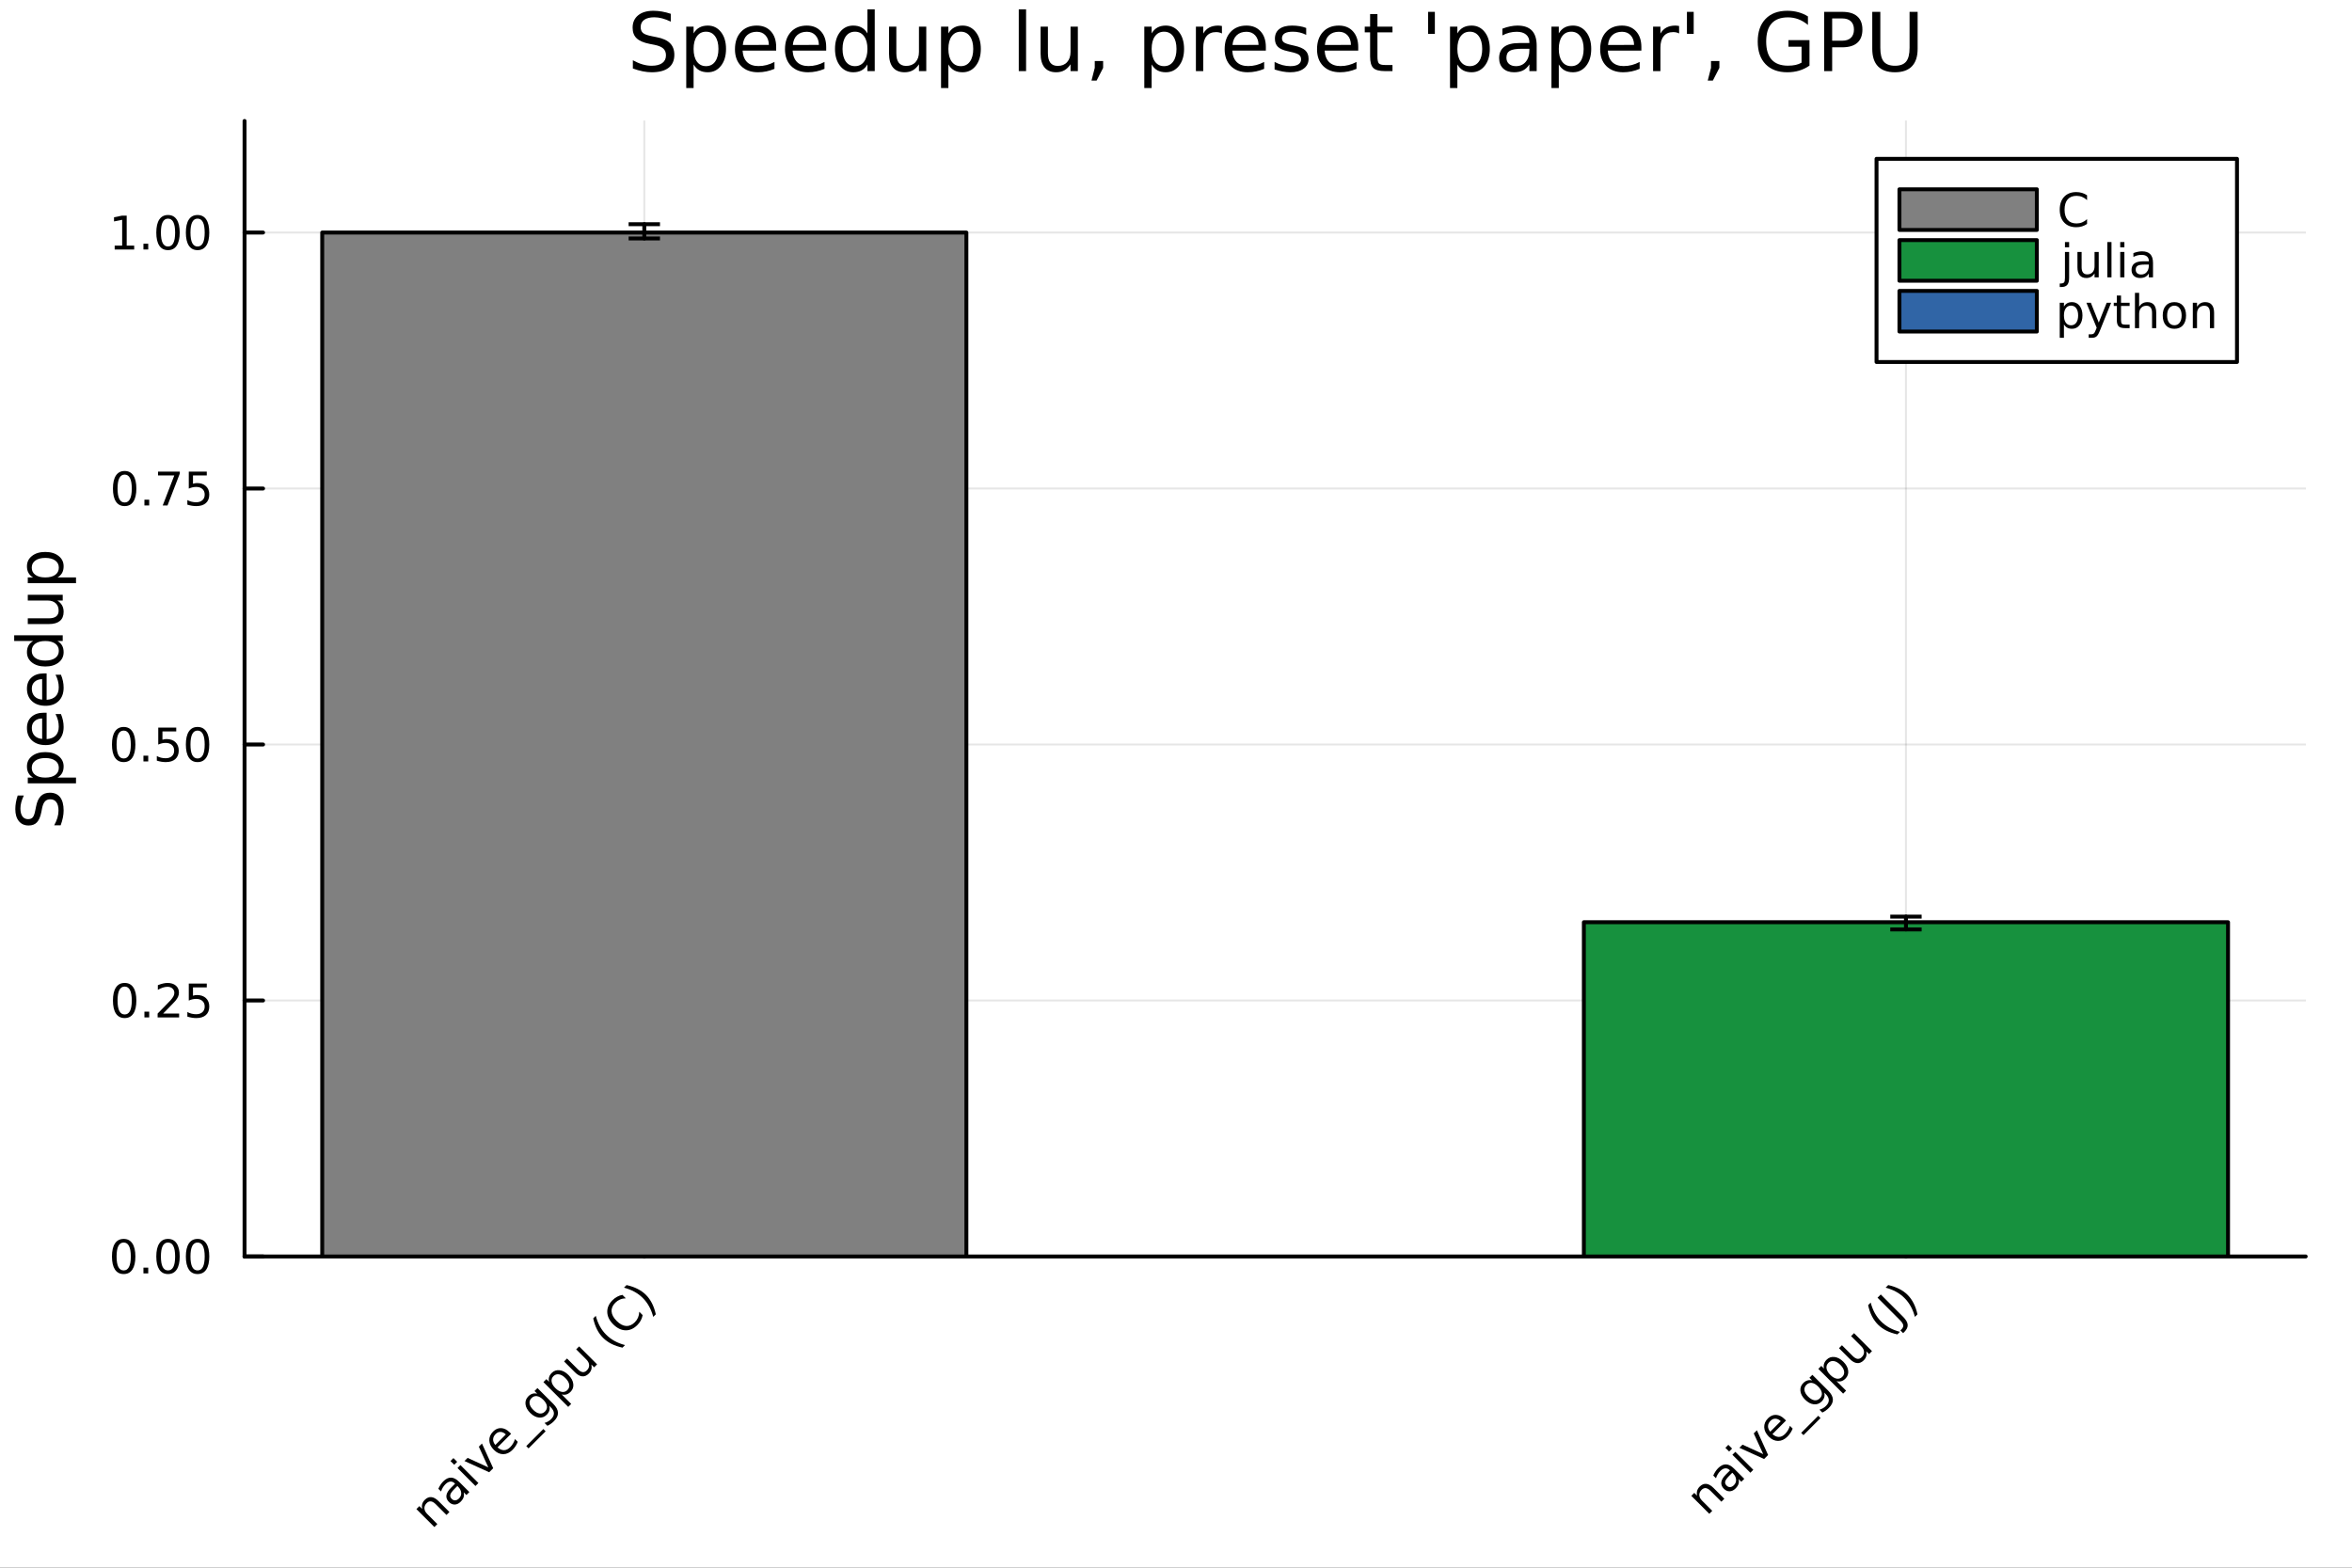 <?xml version="1.0" encoding="utf-8"?>
<svg xmlns="http://www.w3.org/2000/svg" xmlns:xlink="http://www.w3.org/1999/xlink" width="600" height="400" viewBox="0 0 2400 1600">
<rect x="0" y="0" width="2400" height="1600" fill="#333333" stroke="none"/>
<defs>
  <clipPath id="clip020">
    <rect x="0" y="0" width="2400" height="1600"/>
  </clipPath>
</defs>
<path clip-path="url(#clip020)" d="M0 1600 L2400 1600 L2400 0 L0 0  Z" fill="#ffffff" fill-rule="evenodd" fill-opacity="1"/>
<defs>
  <clipPath id="clip021">
    <rect x="480" y="0" width="1681" height="1600"/>
  </clipPath>
</defs>
<path clip-path="url(#clip020)" d="M249.542 1282.36 L2352.76 1282.36 L2352.76 123.472 L249.542 123.472  Z" fill="#ffffff" fill-rule="evenodd" fill-opacity="1"/>
<defs>
  <clipPath id="clip022">
    <rect x="249" y="123" width="2104" height="1160"/>
  </clipPath>
</defs>
<polyline clip-path="url(#clip022)" style="stroke:#000000; stroke-linecap:round; stroke-linejoin:round; stroke-width:2; stroke-opacity:0.1; fill:none" points="657.446,1282.36 657.446,123.472 "/>
<polyline clip-path="url(#clip022)" style="stroke:#000000; stroke-linecap:round; stroke-linejoin:round; stroke-width:2; stroke-opacity:0.1; fill:none" points="1944.85,1282.36 1944.85,123.472 "/>
<polyline clip-path="url(#clip020)" style="stroke:#000000; stroke-linecap:round; stroke-linejoin:round; stroke-width:4; stroke-opacity:1; fill:none" points="249.542,1282.36 2352.76,1282.36 "/>
<polyline clip-path="url(#clip020)" style="stroke:#000000; stroke-linecap:round; stroke-linejoin:round; stroke-width:4; stroke-opacity:1; fill:none" points="657.446,1282.36 657.446,1263.46 "/>
<polyline clip-path="url(#clip020)" style="stroke:#000000; stroke-linecap:round; stroke-linejoin:round; stroke-width:4; stroke-opacity:1; fill:none" points="1944.85,1282.36 1944.85,1263.46 "/>
<path clip-path="url(#clip020)" d="M447.533 1532.1 L458.598 1543.17 L455.586 1546.18 L444.619 1535.21 Q442.017 1532.61 439.709 1532.33 Q437.401 1532.06 435.371 1534.09 Q432.933 1536.52 433.08 1539.49 Q433.227 1542.45 435.912 1545.13 L446.273 1555.49 L443.245 1558.52 L424.912 1540.19 L427.94 1537.16 L430.788 1540.01 Q430.215 1537.28 430.854 1535 Q431.509 1532.71 433.424 1530.8 Q436.583 1527.64 440.167 1527.98 Q443.736 1528.31 447.533 1532.1 Z" fill="#000000" fill-rule="nonzero" fill-opacity="1" /><path clip-path="url(#clip020)" d="M463.721 1519.62 Q460.071 1523.27 459.498 1525.51 Q458.925 1527.75 460.938 1529.76 Q462.543 1531.37 464.539 1531.27 Q466.536 1531.14 468.353 1529.32 Q470.858 1526.82 470.596 1523.54 Q470.334 1520.24 467.387 1517.29 L466.716 1516.62 L463.721 1519.62 M468.484 1512.36 L478.943 1522.82 L475.932 1525.84 L473.149 1523.05 Q473.787 1525.75 473.051 1528.09 Q472.298 1530.42 470.072 1532.64 Q467.257 1535.46 464.016 1535.56 Q460.775 1535.62 458.123 1532.97 Q455.03 1529.88 455.521 1526.24 Q456.028 1522.59 460.136 1518.49 L464.359 1514.26 L464.065 1513.97 Q461.986 1511.89 459.482 1512.14 Q456.977 1512.35 454.506 1514.82 Q452.934 1516.39 451.821 1518.26 Q450.708 1520.12 450.086 1522.25 L447.304 1519.47 Q448.319 1517.18 449.563 1515.31 Q450.79 1513.43 452.263 1511.96 Q456.241 1507.98 460.267 1508.08 Q464.294 1508.17 468.484 1512.36 Z" fill="#000000" fill-rule="nonzero" fill-opacity="1" /><path clip-path="url(#clip020)" d="M466.815 1498.29 L469.826 1495.28 L488.159 1513.61 L485.147 1516.62 L466.815 1498.29 M459.678 1491.15 L462.69 1488.14 L466.504 1491.95 L463.492 1494.97 L459.678 1491.15 Z" fill="#000000" fill-rule="nonzero" fill-opacity="1" /><path clip-path="url(#clip020)" d="M473.967 1491.14 L477.159 1487.94 L498.274 1497.6 L488.617 1476.49 L491.809 1473.29 L503.266 1498.5 L499.174 1502.59 L473.967 1491.14 Z" fill="#000000" fill-rule="nonzero" fill-opacity="1" /><path clip-path="url(#clip020)" d="M520.06 1461.87 L521.533 1463.34 L507.686 1477.19 Q510.992 1480.1 514.299 1480.07 Q517.605 1480 520.6 1477.01 Q522.335 1475.27 523.53 1473.23 Q524.741 1471.17 525.494 1468.71 L528.342 1471.56 Q527.409 1473.87 526.067 1475.93 Q524.725 1477.99 522.974 1479.74 Q518.587 1484.13 513.464 1484.15 Q508.357 1484.15 504.003 1479.79 Q499.502 1475.29 499.289 1470.23 Q499.076 1465.14 503.201 1461.02 Q506.9 1457.32 511.434 1457.56 Q515.968 1457.78 520.06 1461.87 M516.164 1464 Q513.66 1461.56 510.828 1461.44 Q508.013 1461.31 505.787 1463.54 Q503.266 1466.06 503.168 1469.01 Q503.086 1471.94 505.443 1474.75 L516.164 1464 Z" fill="#000000" fill-rule="nonzero" fill-opacity="1" /><path clip-path="url(#clip020)" d="M554.417 1458.48 L556.757 1460.82 L539.342 1478.24 L537.001 1475.9 L554.417 1458.48 Z" fill="#000000" fill-rule="nonzero" fill-opacity="1" /><path clip-path="url(#clip020)" d="M554.368 1428.64 Q551.094 1425.37 547.935 1424.93 Q544.792 1424.47 542.353 1426.91 Q539.931 1429.33 540.373 1432.49 Q540.831 1435.63 544.105 1438.9 Q547.362 1442.16 550.505 1442.62 Q553.664 1443.06 556.086 1440.64 Q558.525 1438.2 558.067 1435.06 Q557.625 1431.9 554.368 1428.64 M564.483 1432.73 Q569.164 1437.41 569.361 1441.77 Q569.574 1446.14 565.285 1450.43 Q563.698 1452.02 562.044 1453.18 Q560.408 1454.36 558.591 1455.19 L555.661 1452.26 Q557.707 1451.66 559.344 1450.71 Q560.98 1449.76 562.323 1448.41 Q565.285 1445.45 565.203 1442.42 Q565.138 1439.41 562.012 1436.29 L560.522 1434.8 Q561.21 1437.35 560.555 1439.61 Q559.9 1441.87 557.87 1443.9 Q554.499 1447.27 549.866 1446.76 Q545.234 1446.25 540.995 1442.01 Q536.739 1437.76 536.232 1433.13 Q535.724 1428.49 539.096 1425.12 Q541.126 1423.09 543.385 1422.44 Q545.643 1421.78 548.197 1422.47 L545.414 1419.69 L548.426 1416.68 L564.483 1432.73 Z" fill="#000000" fill-rule="nonzero" fill-opacity="1" /><path clip-path="url(#clip020)" d="M573.126 1423.14 L582.848 1432.86 L579.82 1435.89 L554.515 1410.59 L557.543 1407.56 L560.326 1410.34 Q559.638 1407.76 560.293 1405.53 Q560.948 1403.27 562.961 1401.26 Q566.3 1397.92 571.03 1398.49 Q575.777 1399.05 580.098 1403.37 Q584.42 1407.69 584.976 1412.44 Q585.549 1417.17 582.21 1420.51 Q580.197 1422.52 577.954 1423.19 Q575.712 1423.83 573.126 1423.14 M576.972 1406.5 Q573.649 1403.17 570.392 1402.67 Q567.135 1402.13 564.745 1404.51 Q562.355 1406.9 562.879 1410.18 Q563.403 1413.42 566.726 1416.74 Q570.048 1420.06 573.306 1420.6 Q576.563 1421.11 578.953 1418.72 Q581.342 1416.33 580.819 1413.09 Q580.295 1409.82 576.972 1406.5 Z" fill="#000000" fill-rule="nonzero" fill-opacity="1" /><path clip-path="url(#clip020)" d="M586.695 1400.6 L575.597 1389.51 L578.609 1386.49 L589.592 1397.48 Q592.194 1400.08 594.519 1400.37 Q596.827 1400.65 598.856 1398.62 Q601.295 1396.18 601.148 1393.22 Q601.017 1390.24 598.332 1387.56 L587.939 1377.16 L590.95 1374.15 L609.283 1392.48 L606.271 1395.5 L603.456 1392.68 Q604.029 1395.45 603.39 1397.72 Q602.752 1399.96 600.837 1401.88 Q597.678 1405.04 594.077 1404.71 Q590.476 1404.38 586.695 1400.6 M582.734 1381.49 L582.734 1381.49 Z" fill="#000000" fill-rule="nonzero" fill-opacity="1" /><path clip-path="url(#clip020)" d="M607.941 1342.95 Q609.512 1348.91 612.131 1353.66 Q614.75 1358.41 618.531 1362.19 Q622.312 1365.97 627.091 1368.62 Q631.871 1371.24 637.796 1372.81 L635.177 1375.43 Q628.875 1374.04 623.932 1371.55 Q619.005 1369.05 615.339 1365.38 Q611.689 1361.73 609.201 1356.82 Q606.713 1351.91 605.322 1345.57 L607.941 1342.95 Z" fill="#000000" fill-rule="nonzero" fill-opacity="1" /><path clip-path="url(#clip020)" d="M635.095 1321.56 L638.582 1325.05 Q635.357 1325.16 632.689 1326.29 Q630.038 1327.4 627.91 1329.53 Q623.719 1333.72 624.063 1338.52 Q624.391 1343.3 629.236 1348.14 Q634.064 1352.97 638.86 1353.32 Q643.639 1353.64 647.83 1349.45 Q649.958 1347.32 651.071 1344.67 Q652.2 1342.01 652.315 1338.78 L655.768 1342.23 Q655.212 1345.15 653.853 1347.68 Q652.511 1350.21 650.35 1352.37 Q644.802 1357.91 638.222 1357.72 Q631.625 1357.51 625.749 1351.63 Q619.857 1345.74 619.66 1339.16 Q619.447 1332.56 624.996 1327.01 Q627.189 1324.82 629.71 1323.48 Q632.231 1322.1 635.095 1321.56 Z" fill="#000000" fill-rule="nonzero" fill-opacity="1" /><path clip-path="url(#clip020)" d="M636.716 1314.18 L639.335 1311.56 Q645.653 1312.97 650.563 1315.46 Q655.49 1317.93 659.14 1321.58 Q662.807 1325.24 665.294 1330.19 Q667.799 1335.11 669.19 1341.42 L666.571 1344.03 Q665 1338.11 662.365 1333.35 Q659.729 1328.55 655.948 1324.77 Q652.167 1320.99 647.404 1318.39 Q642.657 1315.77 636.716 1314.18 Z" fill="#000000" fill-rule="nonzero" fill-opacity="1" /><path clip-path="url(#clip020)" d="M1748.46 1518.58 L1759.52 1529.65 L1756.51 1532.66 L1745.55 1521.69 Q1742.94 1519.09 1740.64 1518.81 Q1738.33 1518.54 1736.3 1520.56 Q1733.86 1523 1734.01 1525.97 Q1734.15 1528.93 1736.84 1531.61 L1747.2 1541.97 L1744.17 1545 L1725.84 1526.67 L1728.87 1523.64 L1731.71 1526.49 Q1731.14 1523.76 1731.78 1521.48 Q1732.43 1519.19 1734.35 1517.27 Q1737.51 1514.12 1741.09 1514.46 Q1744.66 1514.79 1748.46 1518.58 Z" fill="#000000" fill-rule="nonzero" fill-opacity="1" /><path clip-path="url(#clip020)" d="M1764.65 1506.1 Q1761 1509.75 1760.42 1511.99 Q1759.85 1514.23 1761.86 1516.24 Q1763.47 1517.85 1765.47 1517.75 Q1767.46 1517.62 1769.28 1515.8 Q1771.78 1513.3 1771.52 1510.02 Q1771.26 1506.72 1768.31 1503.77 L1767.64 1503.1 L1764.65 1506.1 M1769.41 1498.84 L1779.87 1509.3 L1776.86 1512.32 L1774.08 1509.53 Q1774.71 1512.23 1773.98 1514.57 Q1773.22 1516.9 1771 1519.12 Q1768.18 1521.94 1764.94 1522.04 Q1761.7 1522.1 1759.05 1519.45 Q1755.96 1516.36 1756.45 1512.72 Q1756.95 1509.07 1761.06 1504.97 L1765.29 1500.74 L1764.99 1500.45 Q1762.91 1498.37 1760.41 1498.62 Q1757.9 1498.83 1755.43 1501.3 Q1753.86 1502.87 1752.75 1504.74 Q1751.63 1506.6 1751.01 1508.73 L1748.23 1505.95 Q1749.24 1503.66 1750.49 1501.79 Q1751.72 1499.91 1753.19 1498.44 Q1757.17 1494.46 1761.19 1494.56 Q1765.22 1494.65 1769.41 1498.84 Z" fill="#000000" fill-rule="nonzero" fill-opacity="1" /><path clip-path="url(#clip020)" d="M1767.74 1484.77 L1770.75 1481.76 L1789.08 1500.09 L1786.07 1503.1 L1767.74 1484.77 M1760.6 1477.63 L1763.62 1474.62 L1767.43 1478.43 L1764.42 1481.45 L1760.6 1477.63 Z" fill="#000000" fill-rule="nonzero" fill-opacity="1" /><path clip-path="url(#clip020)" d="M1774.89 1477.62 L1778.09 1474.42 L1799.2 1484.08 L1789.54 1462.97 L1792.73 1459.77 L1804.19 1484.98 L1800.1 1489.07 L1774.89 1477.62 Z" fill="#000000" fill-rule="nonzero" fill-opacity="1" /><path clip-path="url(#clip020)" d="M1820.99 1448.35 L1822.46 1449.82 L1808.61 1463.67 Q1811.92 1466.58 1815.22 1466.55 Q1818.53 1466.48 1821.53 1463.49 Q1823.26 1461.75 1824.46 1459.71 Q1825.67 1457.65 1826.42 1455.19 L1829.27 1458.04 Q1828.34 1460.35 1826.99 1462.41 Q1825.65 1464.47 1823.9 1466.22 Q1819.51 1470.61 1814.39 1470.63 Q1809.28 1470.63 1804.93 1466.27 Q1800.43 1461.77 1800.22 1456.71 Q1800 1451.62 1804.13 1447.5 Q1807.83 1443.8 1812.36 1444.04 Q1816.89 1444.26 1820.99 1448.35 M1817.09 1450.48 Q1814.59 1448.04 1811.75 1447.92 Q1808.94 1447.79 1806.71 1450.02 Q1804.19 1452.54 1804.09 1455.49 Q1804.01 1458.42 1806.37 1461.23 L1817.09 1450.48 Z" fill="#000000" fill-rule="nonzero" fill-opacity="1" /><path clip-path="url(#clip020)" d="M1855.34 1444.96 L1857.68 1447.3 L1840.27 1464.72 L1837.93 1462.38 L1855.34 1444.96 Z" fill="#000000" fill-rule="nonzero" fill-opacity="1" /><path clip-path="url(#clip020)" d="M1855.29 1415.12 Q1852.02 1411.85 1848.86 1411.41 Q1845.72 1410.95 1843.28 1413.39 Q1840.86 1415.81 1841.3 1418.97 Q1841.76 1422.11 1845.03 1425.38 Q1848.29 1428.64 1851.43 1429.1 Q1854.59 1429.54 1857.01 1427.12 Q1859.45 1424.68 1858.99 1421.54 Q1858.55 1418.38 1855.29 1415.12 M1865.41 1419.21 Q1870.09 1423.89 1870.29 1428.25 Q1870.5 1432.62 1866.21 1436.91 Q1864.62 1438.5 1862.97 1439.66 Q1861.33 1440.84 1859.52 1441.67 L1856.59 1438.74 Q1858.63 1438.14 1860.27 1437.19 Q1861.91 1436.24 1863.25 1434.89 Q1866.21 1431.93 1866.13 1428.9 Q1866.06 1425.89 1862.94 1422.77 L1861.45 1421.28 Q1862.14 1423.83 1861.48 1426.09 Q1860.83 1428.35 1858.8 1430.38 Q1855.42 1433.75 1850.79 1433.24 Q1846.16 1432.73 1841.92 1428.49 Q1837.67 1424.24 1837.16 1419.61 Q1836.65 1414.97 1840.02 1411.6 Q1842.05 1409.57 1844.31 1408.92 Q1846.57 1408.26 1849.12 1408.95 L1846.34 1406.17 L1849.35 1403.16 L1865.41 1419.21 Z" fill="#000000" fill-rule="nonzero" fill-opacity="1" /><path clip-path="url(#clip020)" d="M1874.05 1409.62 L1883.77 1419.34 L1880.75 1422.37 L1855.44 1397.07 L1858.47 1394.04 L1861.25 1396.82 Q1860.56 1394.24 1861.22 1392.01 Q1861.87 1389.75 1863.89 1387.74 Q1867.23 1384.4 1871.96 1384.97 Q1876.7 1385.53 1881.02 1389.85 Q1885.35 1394.17 1885.9 1398.92 Q1886.48 1403.65 1883.14 1406.99 Q1881.12 1409 1878.88 1409.67 Q1876.64 1410.31 1874.05 1409.62 M1877.9 1392.98 Q1874.58 1389.65 1871.32 1389.15 Q1868.06 1388.61 1865.67 1390.99 Q1863.28 1393.38 1863.81 1396.66 Q1864.33 1399.9 1867.65 1403.22 Q1870.97 1406.54 1874.23 1407.08 Q1877.49 1407.59 1879.88 1405.2 Q1882.27 1402.81 1881.74 1399.57 Q1881.22 1396.3 1877.9 1392.98 Z" fill="#000000" fill-rule="nonzero" fill-opacity="1" /><path clip-path="url(#clip020)" d="M1887.62 1387.08 L1876.52 1375.99 L1879.53 1372.97 L1890.52 1383.96 Q1893.12 1386.56 1895.44 1386.85 Q1897.75 1387.13 1899.78 1385.1 Q1902.22 1382.66 1902.07 1379.7 Q1901.94 1376.72 1899.26 1374.04 L1888.86 1363.64 L1891.88 1360.63 L1910.21 1378.96 L1907.2 1381.98 L1904.38 1379.16 Q1904.95 1381.93 1904.32 1384.2 Q1903.68 1386.44 1901.76 1388.36 Q1898.6 1391.52 1895 1391.19 Q1891.4 1390.86 1887.62 1387.08 M1883.66 1367.96 L1883.66 1367.96 Z" fill="#000000" fill-rule="nonzero" fill-opacity="1" /><path clip-path="url(#clip020)" d="M1908.87 1329.43 Q1910.44 1335.39 1913.06 1340.14 Q1915.68 1344.89 1919.46 1348.67 Q1923.24 1352.45 1928.02 1355.1 Q1932.8 1357.72 1938.72 1359.29 L1936.1 1361.91 Q1929.8 1360.52 1924.86 1358.03 Q1919.93 1355.53 1916.27 1351.86 Q1912.61 1348.21 1910.13 1343.3 Q1907.64 1338.39 1906.25 1332.05 L1908.87 1329.43 Z" fill="#000000" fill-rule="nonzero" fill-opacity="1" /><path clip-path="url(#clip020)" d="M1915.84 1324.46 L1919.15 1321.15 L1941.88 1343.89 Q1946.3 1348.31 1946.61 1351.99 Q1946.94 1355.66 1943.22 1359.37 L1941.96 1360.63 L1939.18 1357.85 L1940.21 1356.82 Q1942.4 1354.62 1942.08 1352.5 Q1941.75 1350.37 1938.57 1347.19 L1915.84 1324.46 Z" fill="#000000" fill-rule="nonzero" fill-opacity="1" /><path clip-path="url(#clip020)" d="M1924.12 1314.18 L1926.74 1311.56 Q1933.06 1312.97 1937.97 1315.46 Q1942.9 1317.93 1946.55 1321.58 Q1950.21 1325.24 1952.7 1330.19 Q1955.2 1335.11 1956.6 1341.42 L1953.98 1344.03 Q1952.41 1338.11 1949.77 1333.35 Q1947.14 1328.55 1943.35 1324.77 Q1939.57 1320.99 1934.81 1318.39 Q1930.06 1315.77 1924.12 1314.18 Z" fill="#000000" fill-rule="nonzero" fill-opacity="1" /><polyline clip-path="url(#clip022)" style="stroke:#000000; stroke-linecap:round; stroke-linejoin:round; stroke-width:2; stroke-opacity:0.1; fill:none" points="249.542,1282.36 2352.76,1282.36 "/>
<polyline clip-path="url(#clip022)" style="stroke:#000000; stroke-linecap:round; stroke-linejoin:round; stroke-width:2; stroke-opacity:0.1; fill:none" points="249.542,1021.1 2352.76,1021.1 "/>
<polyline clip-path="url(#clip022)" style="stroke:#000000; stroke-linecap:round; stroke-linejoin:round; stroke-width:2; stroke-opacity:0.1; fill:none" points="249.542,759.849 2352.76,759.849 "/>
<polyline clip-path="url(#clip022)" style="stroke:#000000; stroke-linecap:round; stroke-linejoin:round; stroke-width:2; stroke-opacity:0.1; fill:none" points="249.542,498.597 2352.76,498.597 "/>
<polyline clip-path="url(#clip022)" style="stroke:#000000; stroke-linecap:round; stroke-linejoin:round; stroke-width:2; stroke-opacity:0.1; fill:none" points="249.542,237.344 2352.76,237.344 "/>
<polyline clip-path="url(#clip020)" style="stroke:#000000; stroke-linecap:round; stroke-linejoin:round; stroke-width:4; stroke-opacity:1; fill:none" points="249.542,1282.36 249.542,123.472 "/>
<polyline clip-path="url(#clip020)" style="stroke:#000000; stroke-linecap:round; stroke-linejoin:round; stroke-width:4; stroke-opacity:1; fill:none" points="249.542,1282.36 268.44,1282.36 "/>
<polyline clip-path="url(#clip020)" style="stroke:#000000; stroke-linecap:round; stroke-linejoin:round; stroke-width:4; stroke-opacity:1; fill:none" points="249.542,1021.1 268.44,1021.1 "/>
<polyline clip-path="url(#clip020)" style="stroke:#000000; stroke-linecap:round; stroke-linejoin:round; stroke-width:4; stroke-opacity:1; fill:none" points="249.542,759.849 268.44,759.849 "/>
<polyline clip-path="url(#clip020)" style="stroke:#000000; stroke-linecap:round; stroke-linejoin:round; stroke-width:4; stroke-opacity:1; fill:none" points="249.542,498.597 268.44,498.597 "/>
<polyline clip-path="url(#clip020)" style="stroke:#000000; stroke-linecap:round; stroke-linejoin:round; stroke-width:4; stroke-opacity:1; fill:none" points="249.542,237.344 268.44,237.344 "/>
<path clip-path="url(#clip020)" d="M126.205 1268.15 Q122.593 1268.15 120.765 1271.72 Q118.959 1275.26 118.959 1282.39 Q118.959 1289.5 120.765 1293.06 Q122.593 1296.6 126.205 1296.6 Q129.839 1296.6 131.644 1293.06 Q133.473 1289.5 133.473 1282.39 Q133.473 1275.26 131.644 1271.72 Q129.839 1268.15 126.205 1268.15 M126.205 1264.45 Q132.015 1264.45 135.07 1269.06 Q138.149 1273.64 138.149 1282.39 Q138.149 1291.12 135.07 1295.72 Q132.015 1300.31 126.205 1300.31 Q120.394 1300.31 117.316 1295.72 Q114.26 1291.12 114.26 1282.39 Q114.26 1273.64 117.316 1269.06 Q120.394 1264.45 126.205 1264.45 Z" fill="#000000" fill-rule="nonzero" fill-opacity="1" /><path clip-path="url(#clip020)" d="M146.366 1293.76 L151.251 1293.76 L151.251 1299.64 L146.366 1299.64 L146.366 1293.76 Z" fill="#000000" fill-rule="nonzero" fill-opacity="1" /><path clip-path="url(#clip020)" d="M171.436 1268.15 Q167.825 1268.15 165.996 1271.72 Q164.19 1275.26 164.19 1282.39 Q164.19 1289.5 165.996 1293.06 Q167.825 1296.6 171.436 1296.6 Q175.07 1296.6 176.876 1293.06 Q178.704 1289.5 178.704 1282.39 Q178.704 1275.26 176.876 1271.72 Q175.07 1268.15 171.436 1268.15 M171.436 1264.45 Q177.246 1264.45 180.301 1269.06 Q183.38 1273.64 183.38 1282.39 Q183.38 1291.12 180.301 1295.72 Q177.246 1300.31 171.436 1300.31 Q165.626 1300.31 162.547 1295.72 Q159.491 1291.12 159.491 1282.39 Q159.491 1273.64 162.547 1269.06 Q165.626 1264.45 171.436 1264.45 Z" fill="#000000" fill-rule="nonzero" fill-opacity="1" /><path clip-path="url(#clip020)" d="M201.598 1268.15 Q197.987 1268.15 196.158 1271.72 Q194.352 1275.26 194.352 1282.39 Q194.352 1289.5 196.158 1293.06 Q197.987 1296.6 201.598 1296.6 Q205.232 1296.6 207.037 1293.06 Q208.866 1289.5 208.866 1282.39 Q208.866 1275.26 207.037 1271.72 Q205.232 1268.15 201.598 1268.15 M201.598 1264.45 Q207.408 1264.45 210.463 1269.06 Q213.542 1273.64 213.542 1282.39 Q213.542 1291.12 210.463 1295.72 Q207.408 1300.31 201.598 1300.31 Q195.787 1300.31 192.709 1295.72 Q189.653 1291.12 189.653 1282.39 Q189.653 1273.64 192.709 1269.06 Q195.787 1264.45 201.598 1264.45 Z" fill="#000000" fill-rule="nonzero" fill-opacity="1" /><path clip-path="url(#clip020)" d="M127.2 1006.9 Q123.589 1006.9 121.76 1010.47 Q119.955 1014.01 119.955 1021.14 Q119.955 1028.24 121.76 1031.81 Q123.589 1035.35 127.2 1035.35 Q130.834 1035.35 132.64 1031.81 Q134.468 1028.24 134.468 1021.14 Q134.468 1014.01 132.64 1010.47 Q130.834 1006.9 127.2 1006.9 M127.2 1003.2 Q133.01 1003.2 136.066 1007.8 Q139.144 1012.39 139.144 1021.14 Q139.144 1029.86 136.066 1034.47 Q133.01 1039.05 127.2 1039.05 Q121.39 1039.05 118.311 1034.47 Q115.256 1029.86 115.256 1021.14 Q115.256 1012.39 118.311 1007.8 Q121.39 1003.2 127.2 1003.2 Z" fill="#000000" fill-rule="nonzero" fill-opacity="1" /><path clip-path="url(#clip020)" d="M147.362 1032.5 L152.246 1032.5 L152.246 1038.38 L147.362 1038.38 L147.362 1032.5 Z" fill="#000000" fill-rule="nonzero" fill-opacity="1" /><path clip-path="url(#clip020)" d="M166.459 1034.45 L182.778 1034.45 L182.778 1038.38 L160.834 1038.38 L160.834 1034.45 Q163.496 1031.69 168.079 1027.06 Q172.686 1022.41 173.866 1021.07 Q176.112 1018.54 176.991 1016.81 Q177.894 1015.05 177.894 1013.36 Q177.894 1010.6 175.95 1008.87 Q174.028 1007.13 170.927 1007.13 Q168.727 1007.13 166.274 1007.9 Q163.843 1008.66 161.065 1010.21 L161.065 1005.49 Q163.89 1004.35 166.343 1003.78 Q168.797 1003.2 170.834 1003.2 Q176.204 1003.2 179.399 1005.88 Q182.593 1008.57 182.593 1013.06 Q182.593 1015.19 181.783 1017.11 Q180.996 1019.01 178.889 1021.6 Q178.311 1022.27 175.209 1025.49 Q172.107 1028.68 166.459 1034.45 Z" fill="#000000" fill-rule="nonzero" fill-opacity="1" /><path clip-path="url(#clip020)" d="M192.639 1003.82 L210.996 1003.82 L210.996 1007.76 L196.922 1007.76 L196.922 1016.23 Q197.94 1015.88 198.959 1015.72 Q199.977 1015.54 200.996 1015.54 Q206.783 1015.54 210.162 1018.71 Q213.542 1021.88 213.542 1027.29 Q213.542 1032.87 210.07 1035.98 Q206.598 1039.05 200.278 1039.05 Q198.102 1039.05 195.834 1038.68 Q193.588 1038.31 191.181 1037.57 L191.181 1032.87 Q193.264 1034.01 195.487 1034.56 Q197.709 1035.12 200.186 1035.12 Q204.19 1035.12 206.528 1033.01 Q208.866 1030.91 208.866 1027.29 Q208.866 1023.68 206.528 1021.58 Q204.19 1019.47 200.186 1019.47 Q198.311 1019.47 196.436 1019.89 Q194.584 1020.3 192.639 1021.18 L192.639 1003.82 Z" fill="#000000" fill-rule="nonzero" fill-opacity="1" /><path clip-path="url(#clip020)" d="M126.205 745.648 Q122.593 745.648 120.765 749.213 Q118.959 752.755 118.959 759.884 Q118.959 766.991 120.765 770.555 Q122.593 774.097 126.205 774.097 Q129.839 774.097 131.644 770.555 Q133.473 766.991 133.473 759.884 Q133.473 752.755 131.644 749.213 Q129.839 745.648 126.205 745.648 M126.205 741.944 Q132.015 741.944 135.07 746.551 Q138.149 751.134 138.149 759.884 Q138.149 768.611 135.07 773.217 Q132.015 777.801 126.205 777.801 Q120.394 777.801 117.316 773.217 Q114.26 768.611 114.26 759.884 Q114.26 751.134 117.316 746.551 Q120.394 741.944 126.205 741.944 Z" fill="#000000" fill-rule="nonzero" fill-opacity="1" /><path clip-path="url(#clip020)" d="M146.366 771.25 L151.251 771.25 L151.251 777.129 L146.366 777.129 L146.366 771.25 Z" fill="#000000" fill-rule="nonzero" fill-opacity="1" /><path clip-path="url(#clip020)" d="M161.482 742.569 L179.839 742.569 L179.839 746.505 L165.765 746.505 L165.765 754.977 Q166.783 754.63 167.802 754.468 Q168.82 754.282 169.839 754.282 Q175.626 754.282 179.005 757.454 Q182.385 760.625 182.385 766.042 Q182.385 771.62 178.913 774.722 Q175.44 777.801 169.121 777.801 Q166.945 777.801 164.677 777.43 Q162.431 777.06 160.024 776.319 L160.024 771.62 Q162.107 772.754 164.329 773.31 Q166.552 773.866 169.028 773.866 Q173.033 773.866 175.371 771.759 Q177.709 769.653 177.709 766.042 Q177.709 762.43 175.371 760.324 Q173.033 758.218 169.028 758.218 Q167.153 758.218 165.278 758.634 Q163.427 759.051 161.482 759.93 L161.482 742.569 Z" fill="#000000" fill-rule="nonzero" fill-opacity="1" /><path clip-path="url(#clip020)" d="M201.598 745.648 Q197.987 745.648 196.158 749.213 Q194.352 752.755 194.352 759.884 Q194.352 766.991 196.158 770.555 Q197.987 774.097 201.598 774.097 Q205.232 774.097 207.037 770.555 Q208.866 766.991 208.866 759.884 Q208.866 752.755 207.037 749.213 Q205.232 745.648 201.598 745.648 M201.598 741.944 Q207.408 741.944 210.463 746.551 Q213.542 751.134 213.542 759.884 Q213.542 768.611 210.463 773.217 Q207.408 777.801 201.598 777.801 Q195.787 777.801 192.709 773.217 Q189.653 768.611 189.653 759.884 Q189.653 751.134 192.709 746.551 Q195.787 741.944 201.598 741.944 Z" fill="#000000" fill-rule="nonzero" fill-opacity="1" /><path clip-path="url(#clip020)" d="M127.2 484.395 Q123.589 484.395 121.76 487.96 Q119.955 491.502 119.955 498.631 Q119.955 505.738 121.76 509.302 Q123.589 512.844 127.2 512.844 Q130.834 512.844 132.64 509.302 Q134.468 505.738 134.468 498.631 Q134.468 491.502 132.64 487.96 Q130.834 484.395 127.2 484.395 M127.2 480.692 Q133.01 480.692 136.066 485.298 Q139.144 489.881 139.144 498.631 Q139.144 507.358 136.066 511.964 Q133.01 516.548 127.2 516.548 Q121.39 516.548 118.311 511.964 Q115.256 507.358 115.256 498.631 Q115.256 489.881 118.311 485.298 Q121.39 480.692 127.2 480.692 Z" fill="#000000" fill-rule="nonzero" fill-opacity="1" /><path clip-path="url(#clip020)" d="M147.362 509.997 L152.246 509.997 L152.246 515.877 L147.362 515.877 L147.362 509.997 Z" fill="#000000" fill-rule="nonzero" fill-opacity="1" /><path clip-path="url(#clip020)" d="M161.251 481.317 L183.473 481.317 L183.473 483.307 L170.927 515.877 L166.042 515.877 L177.848 485.252 L161.251 485.252 L161.251 481.317 Z" fill="#000000" fill-rule="nonzero" fill-opacity="1" /><path clip-path="url(#clip020)" d="M192.639 481.317 L210.996 481.317 L210.996 485.252 L196.922 485.252 L196.922 493.724 Q197.94 493.377 198.959 493.215 Q199.977 493.029 200.996 493.029 Q206.783 493.029 210.162 496.201 Q213.542 499.372 213.542 504.789 Q213.542 510.367 210.07 513.469 Q206.598 516.548 200.278 516.548 Q198.102 516.548 195.834 516.177 Q193.588 515.807 191.181 515.066 L191.181 510.367 Q193.264 511.502 195.487 512.057 Q197.709 512.613 200.186 512.613 Q204.19 512.613 206.528 510.506 Q208.866 508.4 208.866 504.789 Q208.866 501.178 206.528 499.071 Q204.19 496.965 200.186 496.965 Q198.311 496.965 196.436 497.381 Q194.584 497.798 192.639 498.678 L192.639 481.317 Z" fill="#000000" fill-rule="nonzero" fill-opacity="1" /><path clip-path="url(#clip020)" d="M117.015 250.688 L124.654 250.688 L124.654 224.323 L116.343 225.989 L116.343 221.73 L124.607 220.064 L129.283 220.064 L129.283 250.688 L136.922 250.688 L136.922 254.624 L117.015 254.624 L117.015 250.688 Z" fill="#000000" fill-rule="nonzero" fill-opacity="1" /><path clip-path="url(#clip020)" d="M146.366 248.744 L151.251 248.744 L151.251 254.624 L146.366 254.624 L146.366 248.744 Z" fill="#000000" fill-rule="nonzero" fill-opacity="1" /><path clip-path="url(#clip020)" d="M171.436 223.142 Q167.825 223.142 165.996 226.707 Q164.19 230.249 164.19 237.378 Q164.19 244.485 165.996 248.05 Q167.825 251.591 171.436 251.591 Q175.07 251.591 176.876 248.05 Q178.704 244.485 178.704 237.378 Q178.704 230.249 176.876 226.707 Q175.07 223.142 171.436 223.142 M171.436 219.439 Q177.246 219.439 180.301 224.045 Q183.38 228.628 183.38 237.378 Q183.38 246.105 180.301 250.712 Q177.246 255.295 171.436 255.295 Q165.626 255.295 162.547 250.712 Q159.491 246.105 159.491 237.378 Q159.491 228.628 162.547 224.045 Q165.626 219.439 171.436 219.439 Z" fill="#000000" fill-rule="nonzero" fill-opacity="1" /><path clip-path="url(#clip020)" d="M201.598 223.142 Q197.987 223.142 196.158 226.707 Q194.352 230.249 194.352 237.378 Q194.352 244.485 196.158 248.05 Q197.987 251.591 201.598 251.591 Q205.232 251.591 207.037 248.05 Q208.866 244.485 208.866 237.378 Q208.866 230.249 207.037 226.707 Q205.232 223.142 201.598 223.142 M201.598 219.439 Q207.408 219.439 210.463 224.045 Q213.542 228.628 213.542 237.378 Q213.542 246.105 210.463 250.712 Q207.408 255.295 201.598 255.295 Q195.787 255.295 192.709 250.712 Q189.653 246.105 189.653 237.378 Q189.653 228.628 192.709 224.045 Q195.787 219.439 201.598 219.439 Z" fill="#000000" fill-rule="nonzero" fill-opacity="1" /><path clip-path="url(#clip020)" d="M18.044 811.911 L24.314 811.911 Q22.563 815.571 21.704 818.817 Q20.845 822.064 20.845 825.088 Q20.845 830.339 22.882 833.204 Q24.919 836.037 28.674 836.037 Q31.826 836.037 33.449 834.159 Q35.04 832.249 36.027 826.965 L36.823 823.082 Q38.191 815.889 41.66 812.483 Q45.098 809.046 50.891 809.046 Q57.798 809.046 61.362 813.693 Q64.927 818.308 64.927 827.252 Q64.927 830.626 64.163 834.445 Q63.399 838.233 61.904 842.307 L55.283 842.307 Q57.479 838.392 58.593 834.636 Q59.707 830.88 59.707 827.252 Q59.707 821.746 57.543 818.754 Q55.379 815.762 51.368 815.762 Q47.867 815.762 45.894 817.926 Q43.92 820.059 42.934 824.96 L42.17 828.875 Q40.737 836.068 37.682 839.283 Q34.626 842.498 29.184 842.498 Q22.882 842.498 19.253 838.074 Q15.625 833.618 15.625 825.82 Q15.625 822.478 16.23 819.008 Q16.834 815.539 18.044 811.911 Z" fill="#000000" fill-rule="nonzero" fill-opacity="1" /><path clip-path="url(#clip020)" d="M58.657 793.609 L77.563 793.609 L77.563 799.497 L28.356 799.497 L28.356 793.609 L33.767 793.609 Q30.584 791.763 29.056 788.962 Q27.497 786.129 27.497 782.215 Q27.497 775.722 32.653 771.679 Q37.809 767.605 46.212 767.605 Q54.615 767.605 59.771 771.679 Q64.927 775.722 64.927 782.215 Q64.927 786.129 63.399 788.962 Q61.84 791.763 58.657 793.609 M46.212 773.684 Q39.751 773.684 36.09 776.358 Q32.398 779 32.398 783.647 Q32.398 788.294 36.09 790.967 Q39.751 793.609 46.212 793.609 Q52.673 793.609 56.365 790.967 Q60.026 788.294 60.026 783.647 Q60.026 779 56.365 776.358 Q52.673 773.684 46.212 773.684 Z" fill="#000000" fill-rule="nonzero" fill-opacity="1" /><path clip-path="url(#clip020)" d="M44.716 727.406 L47.581 727.406 L47.581 754.333 Q53.628 753.951 56.811 750.704 Q59.962 747.426 59.962 741.601 Q59.962 738.228 59.134 735.076 Q58.307 731.894 56.652 728.774 L62.19 728.774 Q63.527 731.925 64.227 735.236 Q64.927 738.546 64.927 741.951 Q64.927 750.481 59.962 755.479 Q54.997 760.444 46.53 760.444 Q37.777 760.444 32.653 755.733 Q27.497 750.991 27.497 742.97 Q27.497 735.777 32.144 731.607 Q36.759 727.406 44.716 727.406 M42.997 733.262 Q38.191 733.326 35.327 735.968 Q32.462 738.578 32.462 742.906 Q32.462 747.808 35.231 750.768 Q38 753.696 43.029 754.142 L42.997 733.262 Z" fill="#000000" fill-rule="nonzero" fill-opacity="1" /><path clip-path="url(#clip020)" d="M44.716 687.302 L47.581 687.302 L47.581 714.229 Q53.628 713.847 56.811 710.6 Q59.962 707.322 59.962 701.497 Q59.962 698.124 59.134 694.973 Q58.307 691.79 56.652 688.67 L62.19 688.67 Q63.527 691.822 64.227 695.132 Q64.927 698.442 64.927 701.847 Q64.927 710.378 59.962 715.375 Q54.997 720.34 46.53 720.34 Q37.777 720.34 32.653 715.629 Q27.497 710.887 27.497 702.866 Q27.497 695.673 32.144 691.503 Q36.759 687.302 44.716 687.302 M42.997 693.158 Q38.191 693.222 35.327 695.864 Q32.462 698.474 32.462 702.802 Q32.462 707.704 35.231 710.664 Q38 713.592 43.029 714.038 L42.997 693.158 Z" fill="#000000" fill-rule="nonzero" fill-opacity="1" /><path clip-path="url(#clip020)" d="M33.767 654.232 L14.479 654.232 L14.479 648.376 L64.004 648.376 L64.004 654.232 L58.657 654.232 Q61.84 656.078 63.399 658.911 Q64.927 661.712 64.927 665.658 Q64.927 672.12 59.771 676.194 Q54.615 680.236 46.212 680.236 Q37.809 680.236 32.653 676.194 Q27.497 672.12 27.497 665.658 Q27.497 661.712 29.056 658.911 Q30.584 656.078 33.767 654.232 M46.212 674.189 Q52.673 674.189 56.365 671.547 Q60.026 668.873 60.026 664.226 Q60.026 659.579 56.365 656.906 Q52.673 654.232 46.212 654.232 Q39.751 654.232 36.09 656.906 Q32.398 659.579 32.398 664.226 Q32.398 668.873 36.09 671.547 Q39.751 674.189 46.212 674.189 Z" fill="#000000" fill-rule="nonzero" fill-opacity="1" /><path clip-path="url(#clip020)" d="M49.936 636.917 L28.356 636.917 L28.356 631.061 L49.713 631.061 Q54.774 631.061 57.32 629.087 Q59.835 627.114 59.835 623.167 Q59.835 618.425 56.811 615.688 Q53.787 612.919 48.567 612.919 L28.356 612.919 L28.356 607.062 L64.004 607.062 L64.004 612.919 L58.53 612.919 Q61.776 615.051 63.368 617.884 Q64.927 620.685 64.927 624.409 Q64.927 630.552 61.108 633.734 Q57.288 636.917 49.936 636.917 M27.497 622.181 L27.497 622.181 Z" fill="#000000" fill-rule="nonzero" fill-opacity="1" /><path clip-path="url(#clip020)" d="M58.657 589.334 L77.563 589.334 L77.563 595.222 L28.356 595.222 L28.356 589.334 L33.767 589.334 Q30.584 587.488 29.056 584.687 Q27.497 581.854 27.497 577.939 Q27.497 571.446 32.653 567.404 Q37.809 563.33 46.212 563.33 Q54.615 563.33 59.771 567.404 Q64.927 571.446 64.927 577.939 Q64.927 581.854 63.399 584.687 Q61.84 587.488 58.657 589.334 M46.212 569.409 Q39.751 569.409 36.09 572.083 Q32.398 574.724 32.398 579.371 Q32.398 584.018 36.09 586.692 Q39.751 589.334 46.212 589.334 Q52.673 589.334 56.365 586.692 Q60.026 584.018 60.026 579.371 Q60.026 574.724 56.365 572.083 Q52.673 569.409 46.212 569.409 Z" fill="#000000" fill-rule="nonzero" fill-opacity="1" /><path clip-path="url(#clip020)" d="M684.46 14.081 L684.46 22.061 Q679.801 19.833 675.669 18.739 Q671.537 17.646 667.689 17.646 Q661.005 17.646 657.359 20.238 Q653.754 22.831 653.754 27.611 Q653.754 31.621 656.144 33.687 Q658.574 35.713 665.299 36.969 L670.241 37.981 Q679.396 39.723 683.73 44.139 Q688.105 48.514 688.105 55.886 Q688.105 64.677 682.191 69.214 Q676.317 73.751 664.934 73.751 Q660.64 73.751 655.779 72.778 Q650.959 71.806 645.773 69.902 L645.773 61.477 Q650.756 64.272 655.536 65.689 Q660.316 67.107 664.934 67.107 Q671.942 67.107 675.75 64.353 Q679.558 61.598 679.558 56.494 Q679.558 52.038 676.803 49.526 Q674.089 47.015 667.851 45.759 L662.868 44.787 Q653.713 42.964 649.622 39.075 Q645.53 35.186 645.53 28.259 Q645.53 20.238 651.161 15.62 Q656.832 11.002 666.757 11.002 Q671.011 11.002 675.426 11.772 Q679.842 12.542 684.46 14.081 Z" fill="#000000" fill-rule="nonzero" fill-opacity="1" /><path clip-path="url(#clip020)" d="M707.752 65.77 L707.752 89.833 L700.258 89.833 L700.258 27.206 L707.752 27.206 L707.752 34.092 Q710.102 30.041 713.667 28.097 Q717.272 26.112 722.255 26.112 Q730.518 26.112 735.663 32.675 Q740.848 39.237 740.848 49.931 Q740.848 60.626 735.663 67.188 Q730.518 73.751 722.255 73.751 Q717.272 73.751 713.667 71.806 Q710.102 69.821 707.752 65.77 M733.111 49.931 Q733.111 41.708 729.708 37.05 Q726.346 32.35 720.432 32.35 Q714.517 32.35 711.115 37.05 Q707.752 41.708 707.752 49.931 Q707.752 58.155 711.115 62.854 Q714.517 67.512 720.432 67.512 Q726.346 67.512 729.708 62.854 Q733.111 58.155 733.111 49.931 Z" fill="#000000" fill-rule="nonzero" fill-opacity="1" /><path clip-path="url(#clip020)" d="M792.011 48.028 L792.011 51.673 L757.74 51.673 Q758.227 59.37 762.358 63.421 Q766.531 67.431 773.944 67.431 Q778.238 67.431 782.248 66.378 Q786.299 65.325 790.269 63.218 L790.269 70.267 Q786.259 71.968 782.046 72.86 Q777.833 73.751 773.498 73.751 Q762.642 73.751 756.282 67.431 Q749.963 61.112 749.963 50.337 Q749.963 39.197 755.958 32.675 Q761.994 26.112 772.202 26.112 Q781.357 26.112 786.664 32.026 Q792.011 37.9 792.011 48.028 M784.557 45.84 Q784.476 39.723 781.114 36.077 Q777.792 32.431 772.283 32.431 Q766.045 32.431 762.277 35.956 Q758.551 39.48 757.983 45.88 L784.557 45.84 Z" fill="#000000" fill-rule="nonzero" fill-opacity="1" /><path clip-path="url(#clip020)" d="M843.052 48.028 L843.052 51.673 L808.782 51.673 Q809.268 59.37 813.4 63.421 Q817.572 67.431 824.985 67.431 Q829.279 67.431 833.29 66.378 Q837.341 65.325 841.311 63.218 L841.311 70.267 Q837.3 71.968 833.087 72.86 Q828.874 73.751 824.54 73.751 Q813.683 73.751 807.323 67.431 Q801.004 61.112 801.004 50.337 Q801.004 39.197 806.999 32.675 Q813.035 26.112 823.244 26.112 Q832.399 26.112 837.705 32.026 Q843.052 37.9 843.052 48.028 M835.599 45.84 Q835.518 39.723 832.156 36.077 Q828.834 32.431 823.325 32.431 Q817.086 32.431 813.319 35.956 Q809.592 39.48 809.025 45.88 L835.599 45.84 Z" fill="#000000" fill-rule="nonzero" fill-opacity="1" /><path clip-path="url(#clip020)" d="M885.141 34.092 L885.141 9.544 L892.595 9.544 L892.595 72.576 L885.141 72.576 L885.141 65.77 Q882.792 69.821 879.187 71.806 Q875.622 73.751 870.599 73.751 Q862.375 73.751 857.19 67.188 Q852.045 60.626 852.045 49.931 Q852.045 39.237 857.19 32.675 Q862.375 26.112 870.599 26.112 Q875.622 26.112 879.187 28.097 Q882.792 30.041 885.141 34.092 M859.742 49.931 Q859.742 58.155 863.104 62.854 Q866.507 67.512 872.422 67.512 Q878.336 67.512 881.739 62.854 Q885.141 58.155 885.141 49.931 Q885.141 41.708 881.739 37.05 Q878.336 32.35 872.422 32.35 Q866.507 32.35 863.104 37.05 Q859.742 41.708 859.742 49.931 Z" fill="#000000" fill-rule="nonzero" fill-opacity="1" /><path clip-path="url(#clip020)" d="M907.178 54.671 L907.178 27.206 L914.632 27.206 L914.632 54.387 Q914.632 60.828 917.144 64.069 Q919.655 67.269 924.678 67.269 Q930.714 67.269 934.198 63.421 Q937.722 59.573 937.722 52.929 L937.722 27.206 L945.176 27.206 L945.176 72.576 L937.722 72.576 L937.722 65.608 Q935.008 69.74 931.403 71.766 Q927.838 73.751 923.098 73.751 Q915.28 73.751 911.229 68.89 Q907.178 64.029 907.178 54.671 M925.934 26.112 L925.934 26.112 Z" fill="#000000" fill-rule="nonzero" fill-opacity="1" /><path clip-path="url(#clip020)" d="M967.739 65.77 L967.739 89.833 L960.245 89.833 L960.245 27.206 L967.739 27.206 L967.739 34.092 Q970.089 30.041 973.654 28.097 Q977.259 26.112 982.242 26.112 Q990.505 26.112 995.65 32.675 Q1000.84 39.237 1000.84 49.931 Q1000.84 60.626 995.65 67.188 Q990.505 73.751 982.242 73.751 Q977.259 73.751 973.654 71.806 Q970.089 69.821 967.739 65.77 M993.098 49.931 Q993.098 41.708 989.695 37.05 Q986.333 32.35 980.419 32.35 Q974.504 32.35 971.102 37.05 Q967.739 41.708 967.739 49.931 Q967.739 58.155 971.102 62.854 Q974.504 67.512 980.419 67.512 Q986.333 67.512 989.695 62.854 Q993.098 58.155 993.098 49.931 Z" fill="#000000" fill-rule="nonzero" fill-opacity="1" /><path clip-path="url(#clip020)" d="M1039.56 9.544 L1047.02 9.544 L1047.02 72.576 L1039.56 72.576 L1039.56 9.544 Z" fill="#000000" fill-rule="nonzero" fill-opacity="1" /><path clip-path="url(#clip020)" d="M1061.84 54.671 L1061.84 27.206 L1069.3 27.206 L1069.3 54.387 Q1069.3 60.828 1071.81 64.069 Q1074.32 67.269 1079.34 67.269 Q1085.38 67.269 1088.86 63.421 Q1092.39 59.573 1092.39 52.929 L1092.39 27.206 L1099.84 27.206 L1099.84 72.576 L1092.39 72.576 L1092.39 65.608 Q1089.67 69.74 1086.07 71.766 Q1082.5 73.751 1077.76 73.751 Q1069.94 73.751 1065.89 68.89 Q1061.84 64.029 1061.84 54.671 M1080.6 26.112 L1080.6 26.112 Z" fill="#000000" fill-rule="nonzero" fill-opacity="1" /><path clip-path="url(#clip020)" d="M1117.1 62.287 L1125.64 62.287 L1125.64 69.254 L1119 82.217 L1113.77 82.217 L1117.1 69.254 L1117.1 62.287 Z" fill="#000000" fill-rule="nonzero" fill-opacity="1" /><path clip-path="url(#clip020)" d="M1175.15 65.77 L1175.15 89.833 L1167.65 89.833 L1167.65 27.206 L1175.15 27.206 L1175.15 34.092 Q1177.5 30.041 1181.06 28.097 Q1184.67 26.112 1189.65 26.112 Q1197.91 26.112 1203.06 32.675 Q1208.24 39.237 1208.24 49.931 Q1208.24 60.626 1203.06 67.188 Q1197.91 73.751 1189.65 73.751 Q1184.67 73.751 1181.06 71.806 Q1177.5 69.821 1175.15 65.77 M1200.5 49.931 Q1200.5 41.708 1197.1 37.05 Q1193.74 32.35 1187.82 32.35 Q1181.91 32.35 1178.51 37.05 Q1175.15 41.708 1175.15 49.931 Q1175.15 58.155 1178.51 62.854 Q1181.91 67.512 1187.82 67.512 Q1193.74 67.512 1197.1 62.854 Q1200.5 58.155 1200.5 49.931 Z" fill="#000000" fill-rule="nonzero" fill-opacity="1" /><path clip-path="url(#clip020)" d="M1246.89 34.173 Q1245.63 33.444 1244.13 33.12 Q1242.67 32.756 1240.89 32.756 Q1234.57 32.756 1231.17 36.888 Q1227.81 40.979 1227.81 48.676 L1227.81 72.576 L1220.31 72.576 L1220.31 27.206 L1227.81 27.206 L1227.81 34.254 Q1230.16 30.122 1233.92 28.138 Q1237.69 26.112 1243.08 26.112 Q1243.85 26.112 1244.78 26.234 Q1245.71 26.315 1246.85 26.517 L1246.89 34.173 Z" fill="#000000" fill-rule="nonzero" fill-opacity="1" /><path clip-path="url(#clip020)" d="M1291.69 48.028 L1291.69 51.673 L1257.42 51.673 Q1257.91 59.37 1262.04 63.421 Q1266.21 67.431 1273.62 67.431 Q1277.92 67.431 1281.93 66.378 Q1285.98 65.325 1289.95 63.218 L1289.95 70.267 Q1285.94 71.968 1281.72 72.86 Q1277.51 73.751 1273.18 73.751 Q1262.32 73.751 1255.96 67.431 Q1249.64 61.112 1249.64 50.337 Q1249.64 39.197 1255.64 32.675 Q1261.67 26.112 1271.88 26.112 Q1281.04 26.112 1286.34 32.026 Q1291.69 37.9 1291.69 48.028 M1284.24 45.84 Q1284.16 39.723 1280.79 36.077 Q1277.47 32.431 1271.96 32.431 Q1265.72 32.431 1261.96 35.956 Q1258.23 39.48 1257.66 45.88 L1284.24 45.84 Z" fill="#000000" fill-rule="nonzero" fill-opacity="1" /><path clip-path="url(#clip020)" d="M1332.85 28.543 L1332.85 35.591 Q1329.69 33.971 1326.28 33.161 Q1322.88 32.35 1319.24 32.35 Q1313.69 32.35 1310.89 34.052 Q1308.14 35.753 1308.14 39.156 Q1308.14 41.749 1310.12 43.248 Q1312.11 44.706 1318.1 46.043 L1320.65 46.61 Q1328.59 48.311 1331.92 51.43 Q1335.28 54.509 1335.28 60.059 Q1335.28 66.378 1330.25 70.064 Q1325.27 73.751 1316.52 73.751 Q1312.88 73.751 1308.91 73.022 Q1304.98 72.333 1300.6 70.915 L1300.6 63.218 Q1304.73 65.365 1308.74 66.459 Q1312.75 67.512 1316.68 67.512 Q1321.95 67.512 1324.79 65.73 Q1327.62 63.907 1327.62 60.626 Q1327.62 57.588 1325.56 55.967 Q1323.53 54.347 1316.6 52.848 L1314.01 52.24 Q1307.08 50.782 1304 47.785 Q1300.93 44.746 1300.93 39.48 Q1300.93 33.08 1305.46 29.596 Q1310 26.112 1318.35 26.112 Q1322.48 26.112 1326.12 26.72 Q1329.77 27.327 1332.85 28.543 Z" fill="#000000" fill-rule="nonzero" fill-opacity="1" /><path clip-path="url(#clip020)" d="M1385.95 48.028 L1385.95 51.673 L1351.68 51.673 Q1352.17 59.37 1356.3 63.421 Q1360.47 67.431 1367.89 67.431 Q1372.18 67.431 1376.19 66.378 Q1380.24 65.325 1384.21 63.218 L1384.21 70.267 Q1380.2 71.968 1375.99 72.86 Q1371.78 73.751 1367.44 73.751 Q1356.59 73.751 1350.23 67.431 Q1343.91 61.112 1343.91 50.337 Q1343.91 39.197 1349.9 32.675 Q1355.94 26.112 1366.15 26.112 Q1375.3 26.112 1380.61 32.026 Q1385.95 37.9 1385.95 48.028 M1378.5 45.84 Q1378.42 39.723 1375.06 36.077 Q1371.74 32.431 1366.23 32.431 Q1359.99 32.431 1356.22 35.956 Q1352.49 39.48 1351.93 45.88 L1378.5 45.84 Z" fill="#000000" fill-rule="nonzero" fill-opacity="1" /><path clip-path="url(#clip020)" d="M1405.56 14.324 L1405.56 27.206 L1420.91 27.206 L1420.91 32.999 L1405.56 32.999 L1405.56 57.628 Q1405.56 63.178 1407.06 64.758 Q1408.6 66.338 1413.26 66.338 L1420.91 66.338 L1420.91 72.576 L1413.26 72.576 Q1404.63 72.576 1401.35 69.376 Q1398.07 66.135 1398.07 57.628 L1398.07 32.999 L1392.6 32.999 L1392.6 27.206 L1398.07 27.206 L1398.07 14.324 L1405.56 14.324 Z" fill="#000000" fill-rule="nonzero" fill-opacity="1" /><path clip-path="url(#clip020)" d="M1464.14 12.096 L1464.14 34.578 L1457.25 34.578 L1457.25 12.096 L1464.14 12.096 Z" fill="#000000" fill-rule="nonzero" fill-opacity="1" /><path clip-path="url(#clip020)" d="M1487.11 65.77 L1487.11 89.833 L1479.61 89.833 L1479.61 27.206 L1487.11 27.206 L1487.11 34.092 Q1489.46 30.041 1493.02 28.097 Q1496.63 26.112 1501.61 26.112 Q1509.87 26.112 1515.02 32.675 Q1520.2 39.237 1520.2 49.931 Q1520.2 60.626 1515.02 67.188 Q1509.87 73.751 1501.61 73.751 Q1496.63 73.751 1493.02 71.806 Q1489.46 69.821 1487.11 65.77 M1512.46 49.931 Q1512.46 41.708 1509.06 37.05 Q1505.7 32.35 1499.79 32.35 Q1493.87 32.35 1490.47 37.05 Q1487.11 41.708 1487.11 49.931 Q1487.11 58.155 1490.47 62.854 Q1493.87 67.512 1499.79 67.512 Q1505.7 67.512 1509.06 62.854 Q1512.46 58.155 1512.46 49.931 Z" fill="#000000" fill-rule="nonzero" fill-opacity="1" /><path clip-path="url(#clip020)" d="M1553.18 49.769 Q1544.14 49.769 1540.66 51.835 Q1537.17 53.901 1537.17 58.884 Q1537.17 62.854 1539.77 65.203 Q1542.4 67.512 1546.9 67.512 Q1553.09 67.512 1556.82 63.137 Q1560.59 58.722 1560.59 51.43 L1560.59 49.769 L1553.18 49.769 M1568.04 46.691 L1568.04 72.576 L1560.59 72.576 L1560.59 65.689 Q1558.04 69.821 1554.23 71.806 Q1550.42 73.751 1544.91 73.751 Q1537.94 73.751 1533.81 69.862 Q1529.72 65.933 1529.72 59.37 Q1529.72 51.714 1534.83 47.825 Q1539.97 43.936 1550.14 43.936 L1560.59 43.936 L1560.59 43.207 Q1560.59 38.062 1557.19 35.267 Q1553.82 32.431 1547.71 32.431 Q1543.82 32.431 1540.13 33.363 Q1536.45 34.295 1533.04 36.158 L1533.04 29.272 Q1537.13 27.692 1540.98 26.922 Q1544.83 26.112 1548.48 26.112 Q1558.32 26.112 1563.18 31.216 Q1568.04 36.32 1568.04 46.691 Z" fill="#000000" fill-rule="nonzero" fill-opacity="1" /><path clip-path="url(#clip020)" d="M1590.61 65.77 L1590.61 89.833 L1583.11 89.833 L1583.11 27.206 L1590.61 27.206 L1590.61 34.092 Q1592.96 30.041 1596.52 28.097 Q1600.13 26.112 1605.11 26.112 Q1613.37 26.112 1618.52 32.675 Q1623.7 39.237 1623.7 49.931 Q1623.7 60.626 1618.52 67.188 Q1613.37 73.751 1605.11 73.751 Q1600.13 73.751 1596.52 71.806 Q1592.96 69.821 1590.61 65.77 M1615.96 49.931 Q1615.96 41.708 1612.56 37.05 Q1609.2 32.35 1603.29 32.35 Q1597.37 32.35 1593.97 37.05 Q1590.61 41.708 1590.61 49.931 Q1590.61 58.155 1593.97 62.854 Q1597.37 67.512 1603.29 67.512 Q1609.2 67.512 1612.56 62.854 Q1615.96 58.155 1615.96 49.931 Z" fill="#000000" fill-rule="nonzero" fill-opacity="1" /><path clip-path="url(#clip020)" d="M1674.87 48.028 L1674.87 51.673 L1640.59 51.673 Q1641.08 59.37 1645.21 63.421 Q1649.38 67.431 1656.8 67.431 Q1661.09 67.431 1665.1 66.378 Q1669.15 65.325 1673.12 63.218 L1673.12 70.267 Q1669.11 71.968 1664.9 72.86 Q1660.69 73.751 1656.35 73.751 Q1645.5 73.751 1639.14 67.431 Q1632.82 61.112 1632.82 50.337 Q1632.82 39.197 1638.81 32.675 Q1644.85 26.112 1655.06 26.112 Q1664.21 26.112 1669.52 32.026 Q1674.87 37.9 1674.87 48.028 M1667.41 45.84 Q1667.33 39.723 1663.97 36.077 Q1660.65 32.431 1655.14 32.431 Q1648.9 32.431 1645.13 35.956 Q1641.4 39.48 1640.84 45.88 L1667.41 45.84 Z" fill="#000000" fill-rule="nonzero" fill-opacity="1" /><path clip-path="url(#clip020)" d="M1713.39 34.173 Q1712.13 33.444 1710.63 33.12 Q1709.18 32.756 1707.39 32.756 Q1701.07 32.756 1697.67 36.888 Q1694.31 40.979 1694.31 48.676 L1694.31 72.576 L1686.82 72.576 L1686.82 27.206 L1694.31 27.206 L1694.31 34.254 Q1696.66 30.122 1700.43 28.138 Q1704.19 26.112 1709.58 26.112 Q1710.35 26.112 1711.28 26.234 Q1712.21 26.315 1713.35 26.517 L1713.39 34.173 Z" fill="#000000" fill-rule="nonzero" fill-opacity="1" /><path clip-path="url(#clip020)" d="M1728.26 12.096 L1728.26 34.578 L1721.37 34.578 L1721.37 12.096 L1728.26 12.096 Z" fill="#000000" fill-rule="nonzero" fill-opacity="1" /><path clip-path="url(#clip020)" d="M1745.92 62.287 L1754.47 62.287 L1754.47 69.254 L1747.82 82.217 L1742.6 82.217 L1745.92 69.254 L1745.92 62.287 Z" fill="#000000" fill-rule="nonzero" fill-opacity="1" /><path clip-path="url(#clip020)" d="M1838.32 63.948 L1838.32 47.703 L1824.95 47.703 L1824.95 40.979 L1846.42 40.979 L1846.42 66.945 Q1841.68 70.308 1835.97 72.049 Q1830.26 73.751 1823.78 73.751 Q1809.6 73.751 1801.58 65.487 Q1793.6 57.183 1793.6 42.397 Q1793.6 27.57 1801.58 19.307 Q1809.6 11.002 1823.78 11.002 Q1829.69 11.002 1835 12.461 Q1840.34 13.919 1844.84 16.755 L1844.84 25.464 Q1840.3 21.616 1835.2 19.671 Q1830.1 17.727 1824.47 17.727 Q1813.37 17.727 1807.78 23.925 Q1802.23 30.122 1802.23 42.397 Q1802.23 54.63 1807.78 60.828 Q1813.37 67.026 1824.47 67.026 Q1828.8 67.026 1832.2 66.297 Q1835.61 65.527 1838.32 63.948 Z" fill="#000000" fill-rule="nonzero" fill-opacity="1" /><path clip-path="url(#clip020)" d="M1869.55 18.82 L1869.55 41.546 L1879.84 41.546 Q1885.55 41.546 1888.67 38.589 Q1891.79 35.632 1891.79 30.163 Q1891.79 24.735 1888.67 21.778 Q1885.55 18.82 1879.84 18.82 L1869.55 18.82 M1861.37 12.096 L1879.84 12.096 Q1890.01 12.096 1895.19 16.714 Q1900.42 21.292 1900.42 30.163 Q1900.42 39.115 1895.19 43.693 Q1890.01 48.271 1879.84 48.271 L1869.55 48.271 L1869.55 72.576 L1861.37 72.576 L1861.37 12.096 Z" fill="#000000" fill-rule="nonzero" fill-opacity="1" /><path clip-path="url(#clip020)" d="M1910.47 12.096 L1918.69 12.096 L1918.69 48.838 Q1918.69 58.56 1922.21 62.854 Q1925.74 67.107 1933.64 67.107 Q1941.5 67.107 1945.02 62.854 Q1948.54 58.56 1948.54 48.838 L1948.54 12.096 L1956.77 12.096 L1956.77 49.85 Q1956.77 61.679 1950.89 67.715 Q1945.06 73.751 1933.64 73.751 Q1922.17 73.751 1916.3 67.715 Q1910.47 61.679 1910.47 49.85 L1910.47 12.096 Z" fill="#000000" fill-rule="nonzero" fill-opacity="1" /><path clip-path="url(#clip022)" d="M328.787 237.344 L328.787 1282.36 L986.105 1282.36 L986.105 237.344 L328.787 237.344 L328.787 237.344  Z" fill="#808080" fill-rule="evenodd" fill-opacity="1"/>
<polyline clip-path="url(#clip022)" style="stroke:#000000; stroke-linecap:round; stroke-linejoin:round; stroke-width:4; stroke-opacity:1; fill:none" points="328.787,237.344 328.787,1282.36 986.105,1282.36 986.105,237.344 328.787,237.344 "/>
<circle clip-path="url(#clip022)" style="fill:#808080; stroke:none; fill-opacity:0" cx="657.446" cy="237.344" r="2"/>
<polyline clip-path="url(#clip022)" style="stroke:#000000; stroke-linecap:round; stroke-linejoin:round; stroke-width:4; stroke-opacity:1; fill:none" points="657.446,243.376 657.446,228.825 "/>
<line clip-path="url(#clip022)" x1="673.446" y1="243.376" x2="641.446" y2="243.376" style="stroke:#000000; stroke-width:4; stroke-opacity:1"/>
<line clip-path="url(#clip022)" x1="673.446" y1="228.825" x2="641.446" y2="228.825" style="stroke:#000000; stroke-width:4; stroke-opacity:1"/>
<path clip-path="url(#clip022)" d="M1616.19 941.208 L1616.19 1282.36 L2273.51 1282.36 L2273.51 941.208 L1616.19 941.208 L1616.19 941.208  Z" fill="#17913e" fill-rule="evenodd" fill-opacity="1"/>
<polyline clip-path="url(#clip022)" style="stroke:#000000; stroke-linecap:round; stroke-linejoin:round; stroke-width:4; stroke-opacity:1; fill:none" points="1616.19,941.208 1616.19,1282.36 2273.51,1282.36 2273.51,941.208 1616.19,941.208 "/>
<circle clip-path="url(#clip022)" style="fill:#17913e; stroke:none; fill-opacity:0" cx="1944.85" cy="941.208" r="2"/>
<polyline clip-path="url(#clip022)" style="stroke:#000000; stroke-linecap:round; stroke-linejoin:round; stroke-width:4; stroke-opacity:1; fill:none" points="1944.85,948.604 1944.85,935.516 "/>
<line clip-path="url(#clip022)" x1="1960.85" y1="948.604" x2="1928.85" y2="948.604" style="stroke:#000000; stroke-width:4; stroke-opacity:1"/>
<line clip-path="url(#clip022)" x1="1960.85" y1="935.516" x2="1928.85" y2="935.516" style="stroke:#000000; stroke-width:4; stroke-opacity:1"/>
<path clip-path="url(#clip020)" d="M1914.83 369.462 L2282.65 369.462 L2282.65 162.102 L1914.83 162.102  Z" fill="#ffffff" fill-rule="evenodd" fill-opacity="1"/>
<polyline clip-path="url(#clip020)" style="stroke:#000000; stroke-linecap:round; stroke-linejoin:round; stroke-width:4; stroke-opacity:1; fill:none" points="1914.83,369.462 2282.65,369.462 2282.65,162.102 1914.83,162.102 1914.83,369.462 "/>
<path clip-path="url(#clip020)" d="M1938.2 234.678 L2078.41 234.678 L2078.41 193.206 L1938.2 193.206 L1938.2 234.678  Z" fill="#808080" fill-rule="evenodd" fill-opacity="1"/>
<polyline clip-path="url(#clip020)" style="stroke:#000000; stroke-linecap:round; stroke-linejoin:round; stroke-width:4; stroke-opacity:1; fill:none" points="1938.2,234.678 2078.41,234.678 2078.41,193.206 1938.2,193.206 1938.2,234.678 "/>
<path clip-path="url(#clip020)" d="M2129.65 199.324 L2129.65 204.254 Q2127.29 202.055 2124.6 200.967 Q2121.94 199.879 2118.93 199.879 Q2113.01 199.879 2109.86 203.513 Q2106.71 207.124 2106.71 213.976 Q2106.71 220.805 2109.86 224.439 Q2113.01 228.05 2118.93 228.05 Q2121.94 228.05 2124.6 226.962 Q2127.29 225.874 2129.65 223.675 L2129.65 228.56 Q2127.2 230.226 2124.44 231.06 Q2121.71 231.893 2118.66 231.893 Q2110.81 231.893 2106.29 227.101 Q2101.78 222.286 2101.78 213.976 Q2101.78 205.643 2106.29 200.851 Q2110.81 196.037 2118.66 196.037 Q2121.76 196.037 2124.49 196.87 Q2127.24 197.68 2129.65 199.324 Z" fill="#000000" fill-rule="nonzero" fill-opacity="1" /><path clip-path="url(#clip020)" d="M1938.2 286.518 L2078.41 286.518 L2078.41 245.046 L1938.2 245.046 L1938.2 286.518  Z" fill="#17913e" fill-rule="evenodd" fill-opacity="1"/>
<polyline clip-path="url(#clip020)" style="stroke:#000000; stroke-linecap:round; stroke-linejoin:round; stroke-width:4; stroke-opacity:1; fill:none" points="1938.2,286.518 2078.41,286.518 2078.41,245.046 1938.2,245.046 1938.2,286.518 "/>
<path clip-path="url(#clip020)" d="M2107.1 257.136 L2111.36 257.136 L2111.36 283.525 Q2111.36 288.478 2109.47 290.7 Q2107.59 292.923 2103.4 292.923 L2101.78 292.923 L2101.78 289.312 L2102.91 289.312 Q2105.35 289.312 2106.22 288.177 Q2107.1 287.066 2107.1 283.525 L2107.1 257.136 M2107.1 247.043 L2111.36 247.043 L2111.36 252.437 L2107.1 252.437 L2107.1 247.043 Z" fill="#000000" fill-rule="nonzero" fill-opacity="1" /><path clip-path="url(#clip020)" d="M2119.84 272.83 L2119.84 257.136 L2124.1 257.136 L2124.1 272.668 Q2124.1 276.349 2125.53 278.2 Q2126.97 280.029 2129.84 280.029 Q2133.29 280.029 2135.28 277.83 Q2137.29 275.631 2137.29 271.835 L2137.29 257.136 L2141.55 257.136 L2141.55 283.062 L2137.29 283.062 L2137.29 279.08 Q2135.74 281.441 2133.68 282.599 Q2131.64 283.733 2128.93 283.733 Q2124.47 283.733 2122.15 280.955 Q2119.84 278.177 2119.84 272.83 M2130.55 256.511 L2130.55 256.511 Z" fill="#000000" fill-rule="nonzero" fill-opacity="1" /><path clip-path="url(#clip020)" d="M2150.32 247.043 L2154.58 247.043 L2154.58 283.062 L2150.32 283.062 L2150.32 247.043 Z" fill="#000000" fill-rule="nonzero" fill-opacity="1" /><path clip-path="url(#clip020)" d="M2163.49 257.136 L2167.75 257.136 L2167.75 283.062 L2163.49 283.062 L2163.49 257.136 M2163.49 247.043 L2167.75 247.043 L2167.75 252.437 L2163.49 252.437 L2163.49 247.043 Z" fill="#000000" fill-rule="nonzero" fill-opacity="1" /><path clip-path="url(#clip020)" d="M2188.45 270.029 Q2183.28 270.029 2181.29 271.21 Q2179.3 272.39 2179.3 275.238 Q2179.3 277.506 2180.78 278.849 Q2182.29 280.168 2184.86 280.168 Q2188.4 280.168 2190.53 277.668 Q2192.68 275.145 2192.68 270.978 L2192.68 270.029 L2188.45 270.029 M2196.94 268.27 L2196.94 283.062 L2192.68 283.062 L2192.68 279.126 Q2191.22 281.488 2189.05 282.622 Q2186.87 283.733 2183.72 283.733 Q2179.74 283.733 2177.38 281.511 Q2175.04 279.265 2175.04 275.515 Q2175.04 271.14 2177.96 268.918 Q2180.9 266.696 2186.71 266.696 L2192.68 266.696 L2192.68 266.279 Q2192.68 263.339 2190.74 261.742 Q2188.82 260.122 2185.32 260.122 Q2183.1 260.122 2180.99 260.654 Q2178.89 261.187 2176.94 262.251 L2176.94 258.316 Q2179.28 257.414 2181.48 256.974 Q2183.68 256.511 2185.76 256.511 Q2191.39 256.511 2194.16 259.427 Q2196.94 262.344 2196.94 268.27 Z" fill="#000000" fill-rule="nonzero" fill-opacity="1" /><path clip-path="url(#clip020)" d="M1938.2 338.358 L2078.41 338.358 L2078.41 296.886 L1938.2 296.886 L1938.2 338.358  Z" fill="#3065a6" fill-rule="evenodd" fill-opacity="1"/>
<polyline clip-path="url(#clip020)" style="stroke:#000000; stroke-linecap:round; stroke-linejoin:round; stroke-width:4; stroke-opacity:1; fill:none" points="1938.2,338.358 2078.41,338.358 2078.41,296.886 1938.2,296.886 1938.2,338.358 "/>
<path clip-path="url(#clip020)" d="M2106.06 331.013 L2106.06 344.763 L2101.78 344.763 L2101.78 308.976 L2106.06 308.976 L2106.06 312.911 Q2107.41 310.596 2109.44 309.485 Q2111.5 308.351 2114.35 308.351 Q2119.07 308.351 2122.01 312.101 Q2124.97 315.851 2124.97 321.962 Q2124.97 328.073 2122.01 331.823 Q2119.07 335.573 2114.35 335.573 Q2111.5 335.573 2109.44 334.462 Q2107.41 333.328 2106.06 331.013 M2120.55 321.962 Q2120.55 317.263 2118.61 314.601 Q2116.69 311.916 2113.31 311.916 Q2109.93 311.916 2107.98 314.601 Q2106.06 317.263 2106.06 321.962 Q2106.06 326.661 2107.98 329.346 Q2109.93 332.008 2113.31 332.008 Q2116.69 332.008 2118.61 329.346 Q2120.55 326.661 2120.55 321.962 Z" fill="#000000" fill-rule="nonzero" fill-opacity="1" /><path clip-path="url(#clip020)" d="M2142.82 337.309 Q2141.02 341.939 2139.3 343.351 Q2137.59 344.763 2134.72 344.763 L2131.32 344.763 L2131.32 341.198 L2133.82 341.198 Q2135.58 341.198 2136.55 340.365 Q2137.52 339.531 2138.7 336.429 L2139.47 334.485 L2128.98 308.976 L2133.49 308.976 L2141.6 329.253 L2149.7 308.976 L2154.21 308.976 L2142.82 337.309 Z" fill="#000000" fill-rule="nonzero" fill-opacity="1" /><path clip-path="url(#clip020)" d="M2164.3 301.615 L2164.3 308.976 L2173.08 308.976 L2173.08 312.286 L2164.3 312.286 L2164.3 326.36 Q2164.3 329.531 2165.16 330.434 Q2166.04 331.337 2168.7 331.337 L2173.08 331.337 L2173.08 334.902 L2168.7 334.902 Q2163.77 334.902 2161.9 333.073 Q2160.02 331.221 2160.02 326.36 L2160.02 312.286 L2156.9 312.286 L2156.9 308.976 L2160.02 308.976 L2160.02 301.615 L2164.3 301.615 Z" fill="#000000" fill-rule="nonzero" fill-opacity="1" /><path clip-path="url(#clip020)" d="M2200.23 319.254 L2200.23 334.902 L2195.97 334.902 L2195.97 319.392 Q2195.97 315.712 2194.53 313.883 Q2193.1 312.054 2190.23 312.054 Q2186.78 312.054 2184.79 314.254 Q2182.8 316.453 2182.8 320.249 L2182.8 334.902 L2178.52 334.902 L2178.52 298.883 L2182.8 298.883 L2182.8 313.004 Q2184.33 310.666 2186.39 309.508 Q2188.47 308.351 2191.18 308.351 Q2195.65 308.351 2197.94 311.129 Q2200.23 313.883 2200.23 319.254 Z" fill="#000000" fill-rule="nonzero" fill-opacity="1" /><path clip-path="url(#clip020)" d="M2218.77 311.962 Q2215.34 311.962 2213.35 314.647 Q2211.36 317.309 2211.36 321.962 Q2211.36 326.615 2213.33 329.3 Q2215.32 331.962 2218.77 331.962 Q2222.17 331.962 2224.16 329.277 Q2226.15 326.591 2226.15 321.962 Q2226.15 317.355 2224.16 314.67 Q2222.17 311.962 2218.77 311.962 M2218.77 308.351 Q2224.33 308.351 2227.5 311.962 Q2230.67 315.573 2230.67 321.962 Q2230.67 328.328 2227.5 331.962 Q2224.33 335.573 2218.77 335.573 Q2213.19 335.573 2210.02 331.962 Q2206.87 328.328 2206.87 321.962 Q2206.87 315.573 2210.02 311.962 Q2213.19 308.351 2218.77 308.351 Z" fill="#000000" fill-rule="nonzero" fill-opacity="1" /><path clip-path="url(#clip020)" d="M2259.28 319.254 L2259.28 334.902 L2255.02 334.902 L2255.02 319.392 Q2255.02 315.712 2253.59 313.883 Q2252.15 312.054 2249.28 312.054 Q2245.83 312.054 2243.84 314.254 Q2241.85 316.453 2241.85 320.249 L2241.85 334.902 L2237.57 334.902 L2237.57 308.976 L2241.85 308.976 L2241.85 313.004 Q2243.38 310.666 2245.44 309.508 Q2247.52 308.351 2250.23 308.351 Q2254.7 308.351 2256.99 311.129 Q2259.28 313.883 2259.28 319.254 Z" fill="#000000" fill-rule="nonzero" fill-opacity="1" /></svg>
